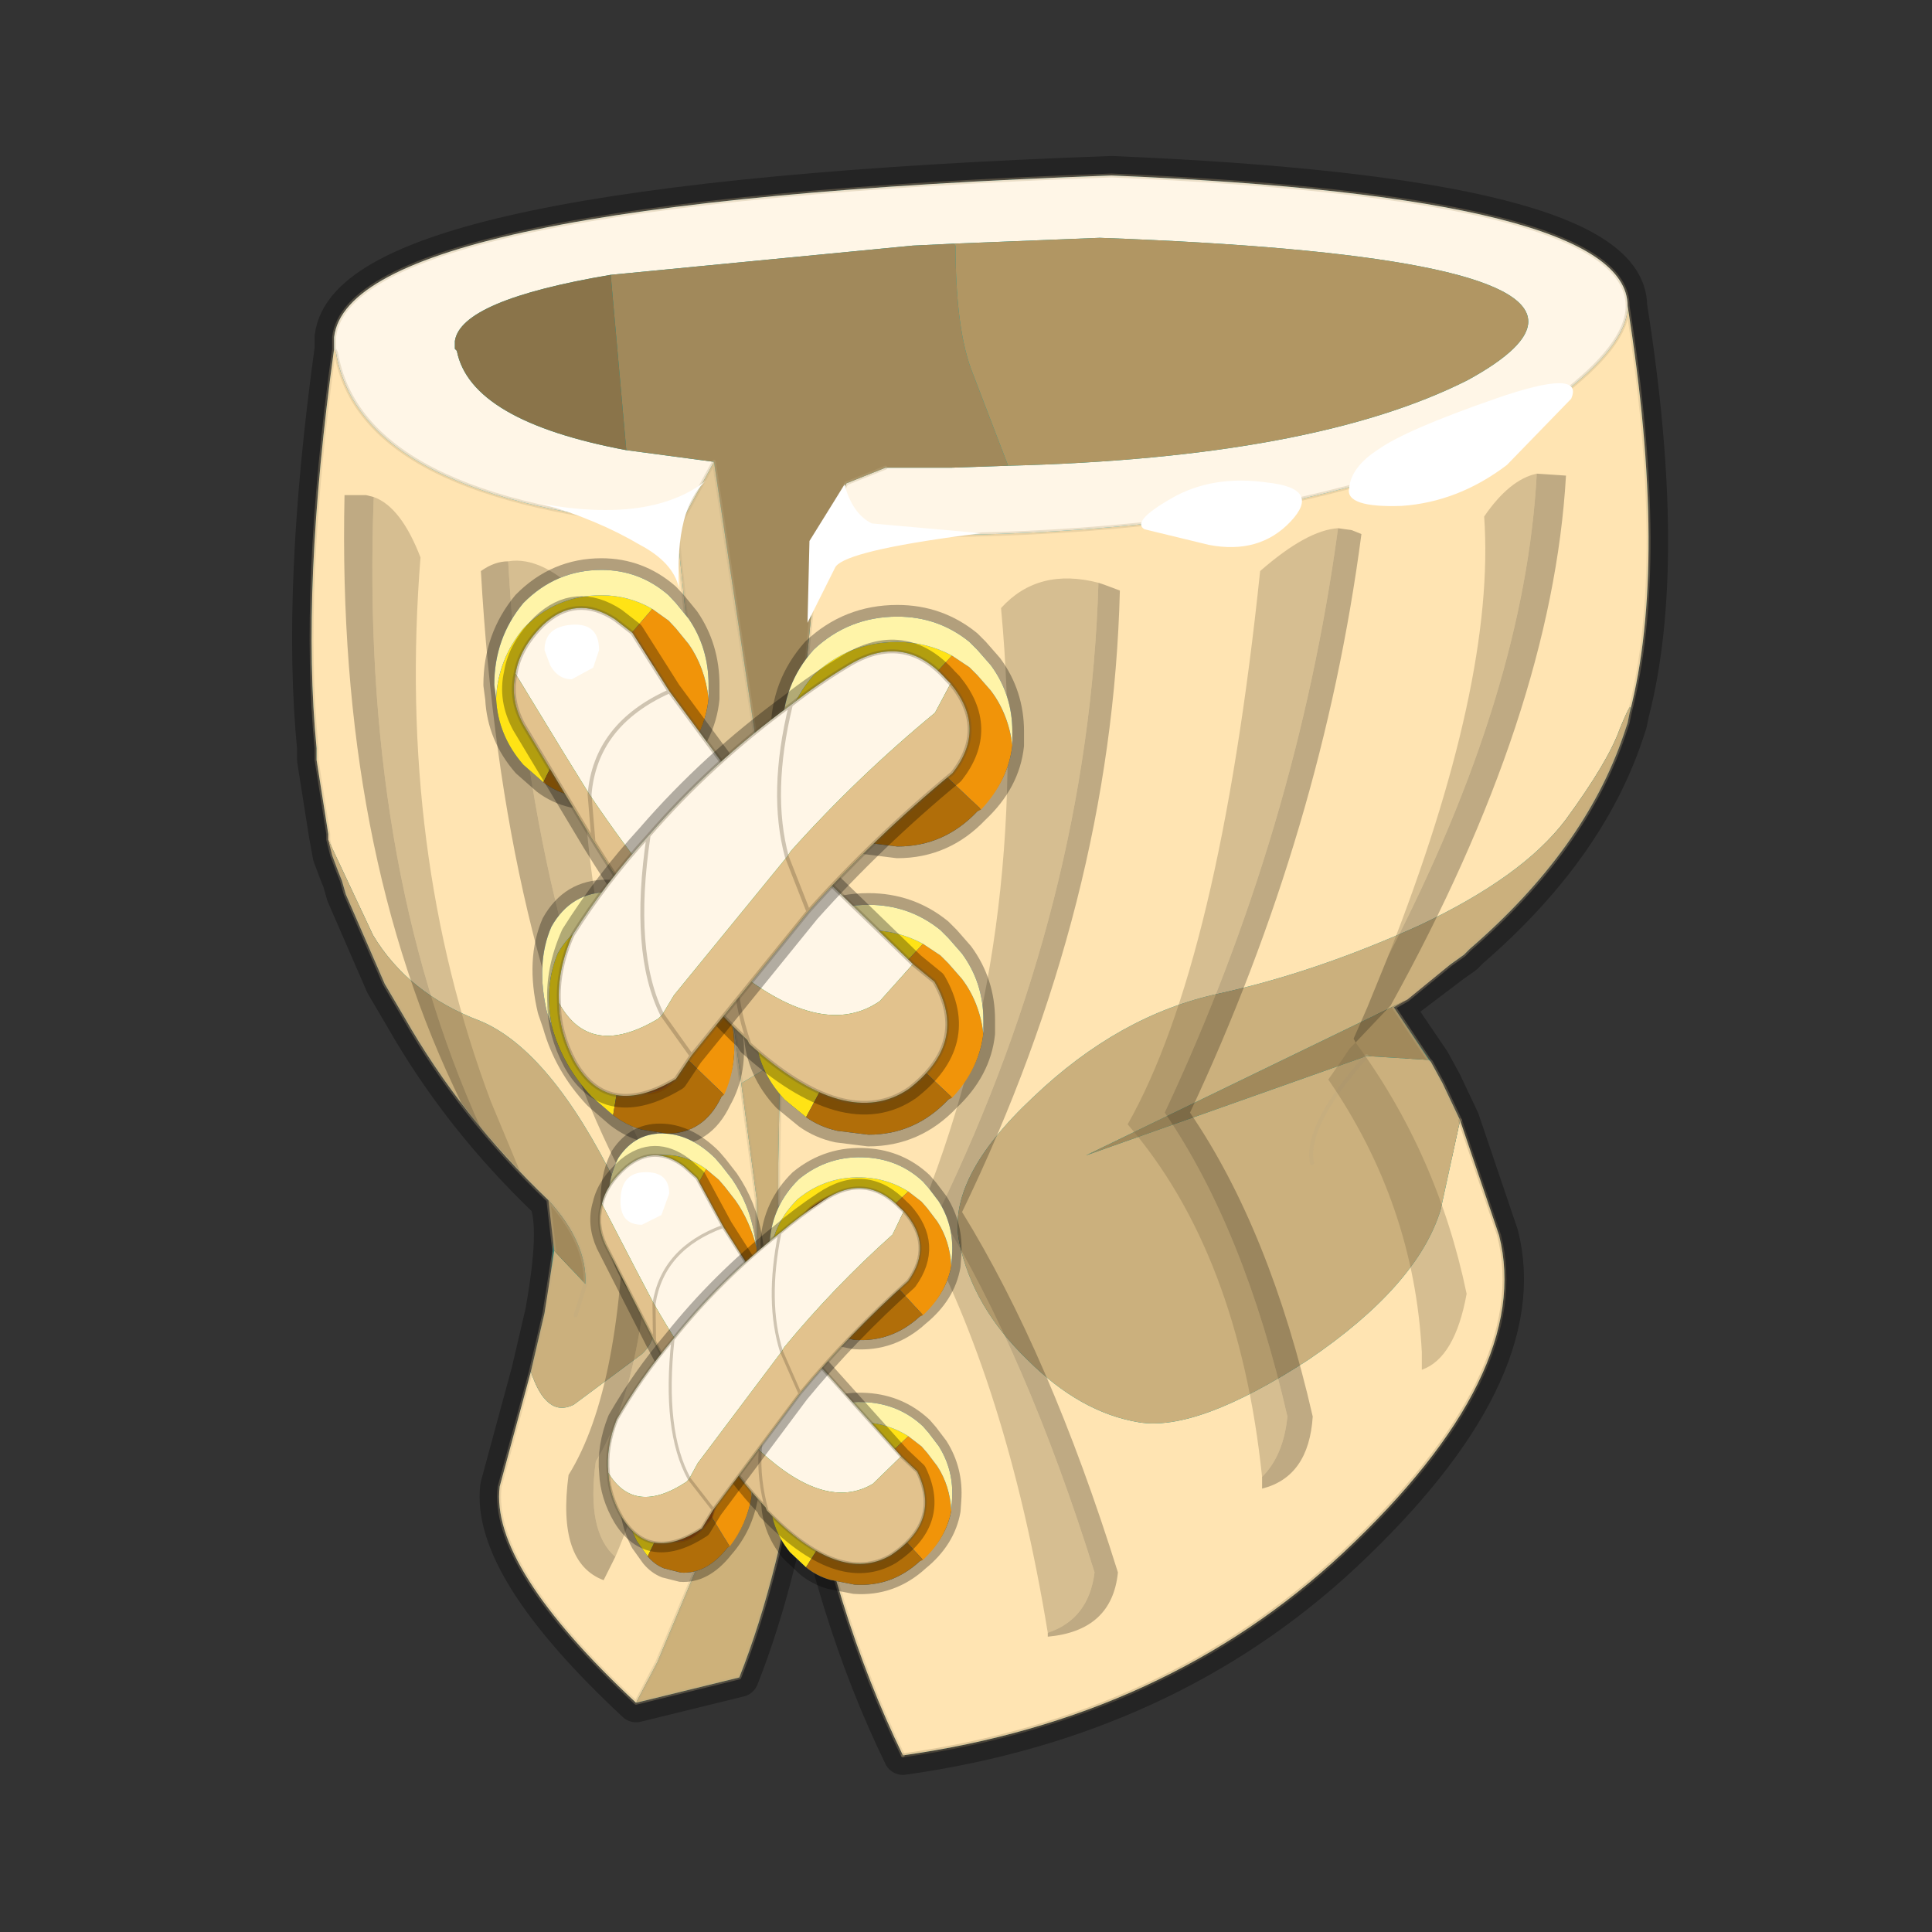 <?xml version="1.0" encoding="UTF-8" standalone="no"?>
<svg xmlns:xlink="http://www.w3.org/1999/xlink" height="600.0px" width="600.0px" xmlns="http://www.w3.org/2000/svg">
  <rect width="100%" height="100%" fill="#333333" stroke="none"/>
  <g transform="matrix(10.0, 0.0, 0.0, 10.0, 0.0, 0.0)">
    <use height="60.0" transform="matrix(1.0, 0.0, 0.0, 1.0, 0.0, 0.0)" width="60.0" xlink:href="#sprite0"/>
    <use height="41.55" transform="matrix(1.21, 0.0, 0.0, 1.21, 9.045, 4.845)" width="35.35" xlink:href="#sprite2"/>
    <use height="40.65" transform="matrix(1.21, 0.0, 0.0, 1.21, 9.589, 5.389)" width="34.45" xlink:href="#sprite3"/>
    <use height="30.0" transform="matrix(1.21, 0.0, 0.0, 1.21, 10.639, 14.589)" width="31.45" xlink:href="#sprite4"/>
    <use height="6.5" transform="matrix(1.21, 0.0, 0.0, 1.21, 23.937, 18.787)" width="6.5" xlink:href="#sprite5"/>
    <use height="6.5" transform="matrix(0.959, 0.0, 0.302, 1.272, 15.722, 27.319)" width="6.5" xlink:href="#sprite5"/>
    <use height="6.5" transform="matrix(0.761, 0.053, 0.169, 1.025, 18.171, 34.727)" width="6.5" xlink:href="#sprite5"/>
    <use height="6.5" transform="matrix(0.96, 0.067, -0.067, 0.96, 23.832, 35.442)" width="6.5" xlink:href="#sprite5"/>
    <use height="6.5" transform="matrix(0.667, 0.046, -0.089, 0.958, 19.527, 42.749)" width="6.5" xlink:href="#sprite5"/>
    <use height="6.5" transform="matrix(0.96, 0.067, -0.067, 0.96, 23.832, 43.042)" width="6.5" xlink:href="#sprite5"/>
    <use height="6.5" transform="matrix(1.128, 0.0, 0.0, 1.21, 15.012, 17.337)" width="6.5" xlink:href="#sprite5"/>
    <use height="6.5" transform="matrix(1.21, 0.0, 0.0, 1.21, 23.037, 27.737)" width="6.5" xlink:href="#sprite5"/>
    <use height="13.3" transform="matrix(0.96, 0.067, -0.067, 0.96, 18.492, 35.448)" width="11.75" xlink:href="#sprite6"/>
    <use height="12.05" transform="matrix(0.944, -0.038, 0.038, 0.944, 18.253, 36.926)" width="11.15" xlink:href="#sprite7"/>
    <use height="13.3" transform="matrix(1.21, 0.0, 0.0, 1.21, 15.587, 18.506)" width="11.75" xlink:href="#sprite6"/>
    <use height="12.05" transform="matrix(1.21, 0.0, 0.0, 1.21, 16.997, 19.837)" width="11.15" xlink:href="#sprite7"/>
    <use height="21.6" transform="matrix(1.21, 0.0, 0.0, 1.21, 16.85, 11.9)" width="26.45" xlink:href="#sprite8"/>
  </g>
  <defs>
    <g id="sprite0" transform="matrix(1.0, 0.0, 0.0, 1.0, 0.0, 0.0)">
      <use height="60.0" transform="matrix(1.0, 0.0, 0.0, 1.0, 0.0, 0.0)" width="60.0" xlink:href="#sprite1"/>
    </g>
    <g id="sprite1" transform="matrix(1.0, 0.0, 0.0, 1.0, 0.0, 0.0)">
      <use height="60.0" transform="matrix(1.0, 0.0, 0.0, 1.0, 0.0, 0.0)" width="60.0" xlink:href="#shape0"/>
    </g>
    <g id="shape0" transform="matrix(1.0, 0.0, 0.0, 1.0, 0.0, 0.0)">
      <path d="M60.0 60.0 L0.0 60.0 0.0 0.0 60.0 0.0 60.0 60.0" fill="#ffba2e" fill-opacity="0.0" fill-rule="evenodd" stroke="none"/>
    </g>
    <g id="sprite2" transform="matrix(1.0, 0.0, 0.0, 1.0, 0.5, 0.5)">
      <use height="41.55" transform="matrix(1.0, 0.0, 0.0, 1.0, -0.5, -0.5)" width="35.35" xlink:href="#shape1"/>
    </g>
    <g id="shape1" transform="matrix(1.0, 0.0, 0.0, 1.0, 0.5, 0.5)">
      <path d="M29.05 23.3 L29.5 24.25 30.5 27.2 Q31.4 30.75 26.5 35.35 21.95 39.6 15.2 40.55 13.4 36.85 12.6 32.15 12.05 35.9 11.0 38.55 L8.35 39.2 Q4.6 35.7 4.85 33.65 L5.65 30.7 6.0 29.2 Q6.4 27.0 6.1 26.3 3.85 24.15 2.4 21.6 L1.9 20.75 0.9 18.45 0.8 18.1 0.7 17.85 0.55 17.45 0.45 16.9 0.15 15.0 0.15 14.7 Q-0.25 10.6 0.6 4.45 L0.6 4.15 Q1.0 0.7 20.55 0.0 33.8 0.55 33.8 3.35 34.85 9.95 33.85 13.8 L33.8 14.05 33.75 14.2 33.7 14.35 Q32.7 17.3 29.75 19.85 L29.6 20.0 29.25 20.25 27.8 21.35 28.75 22.75 29.05 23.3" fill="#009999" fill-rule="evenodd" stroke="none"/>
      <path d="M29.05 23.3 L28.75 22.75 27.8 21.35 29.25 20.25 29.6 20.0 29.75 19.85 Q32.7 17.3 33.7 14.35 L33.75 14.2 33.8 14.05 33.85 13.8 Q34.85 9.95 33.8 3.35 33.8 0.55 20.55 0.0 1.0 0.7 0.6 4.15 L0.6 4.45 Q-0.25 10.6 0.15 14.7 L0.15 15.0 0.45 16.9 0.55 17.45 0.7 17.85 0.8 18.1 0.9 18.45 1.9 20.75 2.4 21.6 Q3.85 24.15 6.1 26.3 6.4 27.0 6.0 29.2 L5.65 30.7 4.85 33.65 Q4.6 35.7 8.35 39.2 L11.0 38.55 Q12.05 35.9 12.6 32.15 13.4 36.85 15.2 40.55 21.95 39.6 26.5 35.35 31.4 30.75 30.5 27.2 L29.5 24.25 29.05 23.3 Z" fill="none" stroke="#000000" stroke-linecap="round" stroke-linejoin="round" stroke-opacity="0.302" stroke-width="1.0"/>
    </g>
    <g id="sprite3" transform="matrix(1.0, 0.0, 0.0, 1.0, 0.05, 0.05)">
      <use height="40.65" transform="matrix(1.0, 0.0, 0.0, 1.0, -0.05, -0.05)" width="34.45" xlink:href="#shape2"/>
    </g>
    <g id="shape2" transform="matrix(1.0, 0.0, 0.0, 1.0, 0.05, 0.05)">
      <path d="M13.05 9.2 Q26.1 9.6 32.0 5.7 33.8 4.35 33.8 3.35 34.85 9.95 33.85 13.8 33.95 13.35 33.6 14.2 33.3 15.05 32.2 16.55 31.1 18.0 28.45 19.25 25.8 20.45 23.3 21.0 20.75 21.55 18.55 23.65 16.3 25.75 16.65 27.4 17.0 29.05 18.4 30.4 19.75 31.75 21.25 32.0 22.75 32.25 25.6 30.4 28.4 28.5 29.0 26.55 L29.5 24.25 30.5 27.2 Q31.4 30.75 26.5 35.35 21.95 39.6 15.2 40.55 13.4 36.85 12.6 32.15 L12.25 29.55 12.0 26.4 12.0 25.35 12.05 22.7 12.15 19.3 12.3 16.85 13.05 9.2 M0.6 4.45 L0.65 4.55 Q1.3 8.35 9.4 9.0 L9.4 9.1 Q10.15 16.45 11.05 23.3 L11.45 26.3 Q11.55 31.05 10.05 35.4 L8.9 38.15 8.35 39.2 Q4.6 35.7 4.85 33.65 L5.65 30.7 Q6.05 31.9 6.75 31.55 L8.5 30.25 Q9.5 29.35 7.85 25.9 6.15 22.45 4.35 21.7 2.5 21.0 1.6 19.5 L0.45 17.05 0.45 16.9 0.15 15.0 0.15 14.7 Q-0.25 10.6 0.6 4.45" fill="#ffe4b2" fill-rule="evenodd" stroke="none"/>
      <path d="M33.8 3.35 Q33.8 4.35 32.0 5.7 26.1 9.6 13.05 9.2 L13.75 7.9 14.75 7.5 16.45 7.5 17.9 7.45 Q25.75 7.25 29.7 5.25 31.25 4.4 31.25 3.75 31.25 2.0 20.25 1.6 L16.5 1.75 15.45 1.8 7.7 2.55 Q3.85 3.2 3.7 4.25 L3.7 4.45 3.75 4.5 Q4.1 6.3 8.1 7.05 L10.35 7.35 9.4 9.1 9.4 9.0 Q1.3 8.35 0.65 4.55 L0.6 4.45 0.6 4.15 Q1.0 0.7 20.55 0.0 33.8 0.55 33.8 3.35" fill="#fff6e7" fill-rule="evenodd" stroke="none"/>
      <path d="M29.5 24.25 L29.0 26.55 Q28.4 28.5 25.6 30.4 22.75 32.25 21.25 32.0 19.75 31.75 18.4 30.4 17.0 29.05 16.65 27.4 16.3 25.75 18.55 23.65 20.75 21.55 23.3 21.0 25.8 20.45 28.45 19.25 31.1 18.0 32.2 16.55 33.3 15.05 33.6 14.2 33.95 13.35 33.85 13.8 L33.8 14.05 33.75 14.2 33.7 14.35 Q32.7 17.3 29.75 19.85 L29.6 20.0 29.25 20.25 28.15 21.15 19.9 25.15 27.1 22.6 28.7 22.7 28.75 22.75 29.05 23.3 29.5 24.25 M25.7 25.35 Q25.5 24.4 27.1 22.6 25.5 24.4 25.7 25.35 M0.45 17.05 L1.6 19.5 Q2.5 21.0 4.35 21.7 6.15 22.45 7.85 25.9 9.5 29.35 8.5 30.25 L6.75 31.55 Q6.05 31.9 5.65 30.7 L6.0 29.2 6.25 27.6 7.05 28.45 Q7.1 27.4 6.1 26.3 3.85 24.15 2.4 21.6 L1.9 20.75 0.9 18.45 0.8 18.1 0.7 17.85 0.55 17.45 0.45 17.05 M6.8 29.25 L7.05 28.45 6.8 29.25" fill="#cbb07d" fill-rule="evenodd" stroke="none"/>
      <path d="M13.05 9.2 L12.3 16.85 12.15 19.3 10.35 7.35 8.1 7.05 7.7 2.55 15.45 1.8 16.5 1.75 16.55 1.8 Q16.55 4.0 17.0 5.1 L17.9 7.45 16.45 7.5 14.75 7.5 13.75 7.9 13.05 9.2 M28.7 22.7 L27.1 22.6 19.9 25.15 28.15 21.15 27.8 21.35 28.7 22.7 M6.1 26.3 Q7.1 27.4 7.05 28.45 L6.25 27.6 6.1 26.3" fill="#a1895b" fill-rule="evenodd" stroke="none"/>
      <path d="M12.15 19.3 L12.05 22.7 11.05 23.3 Q10.15 16.45 9.4 9.1 L10.35 7.35 12.15 19.3" fill="#e2c897" fill-rule="evenodd" stroke="none"/>
      <path d="M12.05 22.7 L12.0 25.35 12.0 26.4 12.25 29.55 12.6 32.15 Q12.05 35.9 11.0 38.55 L8.35 39.2 8.9 38.15 10.05 35.4 Q11.55 31.05 11.45 26.3 L11.05 23.3 12.05 22.7" fill="#cdb17a" fill-rule="evenodd" stroke="none"/>
      <path d="M8.1 7.05 Q4.1 6.3 3.75 4.5 L3.7 4.45 3.7 4.25 Q3.85 3.2 7.7 2.55 L8.1 7.05" fill="#8a744a" fill-rule="evenodd" stroke="none"/>
      <path d="M16.5 1.75 L20.25 1.6 Q31.25 2.0 31.25 3.75 31.25 4.4 29.7 5.25 25.75 7.25 17.9 7.45 L17.0 5.1 Q16.55 4.0 16.55 1.8 L16.5 1.75" fill="#b19663" fill-rule="evenodd" stroke="none"/>
      <path d="M33.8 3.35 Q33.8 4.35 32.0 5.7 26.1 9.6 13.05 9.2 L12.3 16.85 12.15 19.3 12.05 22.7 12.0 25.35 12.0 26.4 12.25 29.55 12.6 32.15 Q13.4 36.85 15.2 40.55 M33.85 13.8 Q34.85 9.95 33.8 3.35 33.8 0.55 20.55 0.0 1.0 0.7 0.6 4.15 L0.6 4.45 0.65 4.55 Q1.3 8.35 9.4 9.0 L9.4 9.1 10.35 7.35 12.15 19.3 M14.75 7.5 L13.75 7.9 13.05 9.2 M28.15 21.15 L29.25 20.25 29.6 20.0 29.75 19.85 Q32.7 17.3 33.7 14.35 L33.75 14.2 33.8 14.05 33.85 13.8 M29.5 24.25 L29.05 23.3 28.75 22.75 28.7 22.7 27.8 21.35 28.15 21.15 M27.1 22.6 Q25.5 24.4 25.7 25.35 M0.6 4.45 Q-0.25 10.6 0.15 14.7 L0.15 15.0 0.45 16.9 0.45 17.05 0.55 17.45 0.7 17.85 0.8 18.1 0.9 18.45 1.9 20.75 2.4 21.6 Q3.85 24.15 6.1 26.3 7.1 27.4 7.05 28.45 L6.8 29.25 M5.65 30.7 L4.85 33.65 Q4.6 35.7 8.35 39.2 L8.9 38.15 10.05 35.4 Q11.55 31.05 11.45 26.3 L11.05 23.3 Q10.15 16.45 9.4 9.1 M6.1 26.3 L6.25 27.6 6.0 29.2 5.65 30.7 M8.35 39.2 L11.0 38.55 Q12.05 35.9 12.6 32.15" fill="none" stroke="#bfaa83" stroke-linecap="round" stroke-linejoin="round" stroke-opacity="0.302" stroke-width="0.1"/>
      <path d="M15.2 40.55 Q21.95 39.6 26.5 35.35 31.4 30.75 30.5 27.2 L29.5 24.25" fill="none" stroke="#9a8661" stroke-linecap="round" stroke-linejoin="round" stroke-opacity="0.302" stroke-width="0.1"/>
    </g>
    <g id="sprite4" transform="matrix(1.0, 0.0, 0.0, 1.0, 0.05, 0.05)">
      <use height="30.0" transform="matrix(1.0, 0.0, 0.0, 1.0, -0.05, -0.05)" width="31.45" xlink:href="#shape3"/>
    </g>
    <g id="shape3" transform="matrix(1.0, 0.0, 0.0, 1.0, 0.05, 0.05)">
      <path d="M30.6 0.05 L31.35 0.1 Q31.0 6.2 26.85 13.7 L25.95 14.65 25.9 14.55 26.25 13.75 26.8 12.4 Q30.3 5.65 30.6 0.05 M25.5 1.45 L25.85 1.5 26.1 1.6 Q25.1 9.2 21.7 16.45 23.75 19.45 24.85 24.25 24.75 25.8 23.55 26.1 L23.55 26.0 23.55 25.8 Q24.1 25.25 24.2 24.25 23.1 19.45 21.05 16.45 24.45 9.2 25.5 1.45 M19.35 2.85 L19.5 2.9 19.9 3.05 Q19.7 11.05 15.85 19.0 18.1 22.65 19.85 28.25 19.7 29.75 18.05 29.9 L18.05 29.8 Q19.1 29.45 19.25 28.25 17.5 22.65 15.25 19.0 19.1 11.05 19.35 2.85 M6.95 27.85 L6.65 28.45 Q5.45 28.0 5.75 25.75 7.15 23.5 7.2 18.2 4.05 12.2 3.5 2.55 3.85 2.3 4.2 2.3 4.75 11.85 7.9 17.85 7.85 23.15 6.45 25.4 6.2 27.2 6.95 27.85 M3.5 16.85 L3.0 16.2 Q-0.2 9.7 0.0 0.6 L0.55 0.6 0.75 0.65 Q0.4 10.0 3.5 16.85" fill="#2d271a" fill-opacity="0.302" fill-rule="evenodd" stroke="none"/>
      <path d="M25.95 14.65 Q28.05 17.5 28.8 21.1 28.5 22.75 27.65 23.05 L27.65 22.6 Q27.45 18.8 25.25 15.6 L25.6 15.1 25.8 14.8 25.95 14.65 M26.8 12.4 Q29.55 5.4 29.25 1.15 29.9 0.2 30.6 0.05 30.3 5.65 26.8 12.4 M23.55 25.8 Q22.95 20.05 20.1 16.75 22.45 12.6 23.5 2.55 24.7 1.5 25.5 1.45 24.45 9.2 21.05 16.45 23.1 19.45 24.2 24.25 24.1 25.25 23.55 25.8 M27.65 22.6 L28.2 21.2 Q27.45 17.8 25.6 15.1 27.45 17.8 28.2 21.2 L27.65 22.6 M18.05 29.8 Q17.0 23.4 14.7 19.2 17.65 12.05 16.85 3.5 17.8 2.45 19.35 2.85 19.1 11.05 15.25 19.0 17.5 22.65 19.25 28.25 19.1 29.45 18.05 29.8 M4.2 2.3 Q5.1 2.15 6.2 3.3 5.55 11.25 8.45 18.05 8.5 24.3 6.95 27.85 6.2 27.2 6.45 25.4 7.85 23.15 7.9 17.85 4.75 11.85 4.2 2.3 M0.75 0.65 Q1.45 0.9 1.95 2.2 1.35 9.75 3.75 16.15 L4.5 17.95 3.95 17.35 3.5 16.85 Q0.4 10.0 0.75 0.65" fill="#796847" fill-opacity="0.302" fill-rule="evenodd" stroke="none"/>
      <path d="M30.6 0.05 L31.35 0.1 Q31.0 6.2 26.85 13.7 L25.95 14.65 Q28.05 17.5 28.8 21.1 28.5 22.75 27.65 23.05 L27.65 22.6 Q27.45 18.8 25.25 15.6 L25.6 15.1 25.8 14.8 25.9 14.55 26.25 13.75 26.8 12.4 Q29.55 5.4 29.25 1.15 29.9 0.2 30.6 0.05 30.3 5.65 26.8 12.4 M25.5 1.45 L25.85 1.5 26.1 1.6 Q25.1 9.2 21.7 16.45 23.75 19.45 24.85 24.25 24.75 25.8 23.55 26.1 L23.55 26.0 23.55 25.8 Q22.95 20.05 20.1 16.75 22.45 12.6 23.5 2.55 24.7 1.5 25.5 1.45 24.45 9.2 21.05 16.45 23.1 19.45 24.2 24.25 24.1 25.25 23.55 25.8 M25.9 14.55 L25.95 14.65 25.8 14.8 M25.6 15.1 Q27.45 17.8 28.2 21.2 L27.65 22.6 M18.05 29.8 Q17.0 23.4 14.7 19.2 17.65 12.05 16.85 3.5 17.8 2.45 19.35 2.85 L19.5 2.9 19.9 3.05 Q19.7 11.05 15.85 19.0 18.1 22.65 19.85 28.25 19.7 29.75 18.05 29.9 L18.05 29.8 Q19.1 29.45 19.25 28.25 17.5 22.65 15.25 19.0 19.1 11.05 19.35 2.85 M6.95 27.85 L6.65 28.45 Q5.45 28.0 5.75 25.75 7.15 23.5 7.2 18.2 4.05 12.2 3.5 2.55 3.85 2.3 4.2 2.3 5.1 2.15 6.2 3.3 5.55 11.25 8.45 18.05 8.5 24.3 6.95 27.85 6.2 27.2 6.45 25.4 7.85 23.15 7.9 17.85 4.75 11.85 4.2 2.3 M3.5 16.85 L3.0 16.2 Q-0.2 9.7 0.0 0.6 L0.55 0.6 0.75 0.65 Q1.45 0.9 1.95 2.2 1.35 9.75 3.75 16.15 L4.5 17.95 3.95 17.35 3.5 16.85 Q0.4 10.0 0.75 0.65" fill="none" stroke="#ff0033" stroke-linecap="round" stroke-linejoin="round" stroke-opacity="0.0" stroke-width="0.1"/>
    </g>
    <g id="sprite5" transform="matrix(1.0, 0.0, 0.0, 1.0, 0.3, 0.3)">
      <use height="6.5" transform="matrix(1.0, 0.0, 0.0, 1.0, -0.3, -0.3)" width="6.5" xlink:href="#shape4"/>
    </g>
    <g id="shape4" transform="matrix(1.0, 0.0, 0.0, 1.0, 0.3, 0.3)">
      <path d="M5.9 2.95 L5.9 3.3 Q5.8 4.25 5.0 5.0 4.15 5.9 2.95 5.9 L2.15 5.8 Q1.7 5.7 1.35 5.45 L0.8 5.0 Q0.1 4.25 0.05 3.3 L0.0 2.95 Q0.0 1.75 0.8 0.85 1.7 0.0 2.95 0.0 4.0 0.0 4.8 0.65 L5.0 0.85 5.35 1.25 Q5.9 2.0 5.9 2.95" fill="#0066cc" fill-rule="evenodd" stroke="none"/>
      <path d="M5.9 2.95 Q5.9 2.0 5.35 1.25 L5.0 0.85 4.8 0.65 Q4.0 0.0 2.95 0.0 1.7 0.0 0.8 0.85 0.0 1.75 0.0 2.95 L0.05 3.3 Q0.1 4.25 0.8 5.0 L1.35 5.45 Q1.7 5.7 2.15 5.8 L2.95 5.9 Q4.15 5.9 5.0 5.0 5.8 4.25 5.9 3.3 L5.9 2.95 Z" fill="none" stroke="#000000" stroke-linecap="round" stroke-linejoin="round" stroke-opacity="0.302" stroke-width="0.6"/>
      <path d="M3.75 1.65 L3.85 1.75 4.35 2.45 4.45 3.1 4.15 4.05 3.85 4.35 Q3.35 4.85 2.65 4.9 L2.55 4.9 1.75 4.7 1.25 4.35 Q0.75 3.8 0.75 3.1 0.75 2.3 1.25 1.75 1.85 1.2 2.55 1.2 3.25 1.2 3.75 1.65" fill="#a24500" fill-rule="evenodd" stroke="none"/>
      <path d="M4.35 1.0 L3.75 1.65 Q3.25 1.2 2.55 1.2 1.85 1.2 1.25 1.75 0.75 2.3 0.75 3.1 0.75 3.8 1.25 4.35 L1.75 4.7 1.35 5.45 0.8 5.0 Q0.1 4.25 0.05 3.3 0.1 2.3 0.8 1.5 1.7 0.65 2.95 0.65 3.7 0.65 4.35 1.0" fill="#ffe315" fill-rule="evenodd" stroke="none"/>
      <path d="M5.9 3.3 Q5.8 4.2 5.1 4.95 L4.15 4.05 4.45 3.1 4.35 2.45 3.85 1.75 3.75 1.65 4.35 1.0 4.8 1.3 5.0 1.5 5.35 1.9 Q5.8 2.5 5.9 3.3" fill="#f19409" fill-rule="evenodd" stroke="none"/>
      <path d="M5.9 3.3 Q5.8 2.5 5.35 1.9 L5.0 1.5 4.8 1.3 4.35 1.0 Q3.7 0.65 2.95 0.65 1.7 0.65 0.8 1.5 0.1 2.3 0.05 3.3 L0.0 2.95 Q0.0 1.75 0.8 0.85 1.7 0.0 2.95 0.0 4.0 0.0 4.8 0.65 L5.0 0.85 5.35 1.25 Q5.9 2.0 5.9 2.95 L5.9 3.3" fill="#fff4a8" fill-rule="evenodd" stroke="none"/>
      <path d="M4.15 4.05 L5.1 4.95 5.0 5.0 Q4.15 5.9 2.95 5.9 L2.15 5.8 Q1.7 5.7 1.35 5.45 L1.75 4.7 2.55 4.9 2.65 4.9 Q3.35 4.85 3.85 4.35 L4.15 4.05" fill="#b16e09" fill-rule="evenodd" stroke="none"/>
      <path d="M3.75 1.65 L3.85 1.75 4.35 2.45 4.45 3.1 4.15 4.05 3.85 4.35 Q3.35 4.85 2.65 4.9 M1.75 4.7 L1.25 4.35 Q0.75 3.8 0.75 3.1 0.75 2.3 1.25 1.75 1.85 1.2 2.55 1.2 3.25 1.2 3.75 1.65 M2.55 4.9 L1.75 4.7" fill="none" stroke="#a24500" stroke-linecap="round" stroke-linejoin="round" stroke-opacity="0.302" stroke-width="0.1"/>
    </g>
    <g id="sprite6" transform="matrix(1.0, 0.0, 0.0, 1.0, 0.3, 0.45)">
      <use height="13.3" transform="matrix(1.0, 0.0, 0.0, 1.0, -0.3, -0.45)" width="11.75" xlink:href="#shape5"/>
    </g>
    <g id="shape5" transform="matrix(1.0, 0.0, 0.0, 1.0, 0.3, 0.45)">
      <path d="M10.8 9.45 Q11.7 11.0 10.15 12.2 8.55 13.3 6.05 11.05 L6.0 10.95 Q4.15 9.25 2.05 5.85 L0.25 2.85 Q-0.1 2.2 0.05 1.55 0.15 0.9 0.75 0.3 1.6 -0.5 2.6 0.15 L3.05 0.5 4.0 2.0 5.7 4.3 7.0 5.85 10.25 9.0 10.8 9.45" fill="#009933" fill-rule="evenodd" stroke="none"/>
      <path d="M10.8 9.45 L10.25 9.0 7.0 5.85 5.7 4.3 4.0 2.0 3.05 0.5 2.6 0.15 Q1.6 -0.5 0.75 0.3 0.15 0.9 0.05 1.55 -0.1 2.2 0.25 2.85 L2.05 5.85 Q4.15 9.25 6.0 10.95 L6.05 11.05 Q8.55 13.3 10.15 12.2 11.7 11.0 10.8 9.45 Z" fill="none" stroke="#000000" stroke-linecap="round" stroke-linejoin="round" stroke-opacity="0.302" stroke-width="0.6"/>
      <path d="M10.25 9.0 L9.4 9.95 Q7.95 10.95 5.7 9.15 L5.3 8.8 5.25 8.7 Q3.7 7.25 1.95 4.65 2.1 2.85 4.0 2.0 L5.7 4.3 7.0 5.85 10.25 9.0 M0.05 1.55 Q0.15 0.9 0.75 0.3 1.6 -0.5 2.6 0.15 L3.05 0.5 4.0 2.0 Q2.1 2.85 1.95 4.65 L1.3 3.6 0.05 1.55 M7.0 5.85 Q5.65 7.3 5.7 9.15 5.65 7.3 7.0 5.85" fill="#fff6e7" fill-rule="evenodd" stroke="none"/>
      <path d="M10.25 9.0 L10.8 9.45 Q11.7 11.0 10.15 12.2 8.55 13.3 6.05 11.05 5.7 10.05 5.7 9.15 5.7 10.05 6.05 11.05 L6.0 10.95 Q4.15 9.25 2.05 5.85 L0.25 2.85 Q-0.1 2.2 0.05 1.55 L1.3 3.6 1.95 4.65 2.05 5.85 1.95 4.65 Q3.7 7.25 5.25 8.7 L5.3 8.8 5.7 9.15 Q7.95 10.95 9.4 9.95 L10.25 9.0" fill="#e2c28d" fill-rule="evenodd" stroke="none"/>
      <path d="M6.05 11.05 Q8.55 13.3 10.15 12.2 11.7 11.0 10.8 9.45 L10.25 9.0 M5.7 9.15 Q5.7 10.05 6.05 11.05 L6.0 10.95 Q4.15 9.25 2.05 5.85 L0.25 2.85 Q-0.1 2.2 0.05 1.55 0.15 0.9 0.75 0.3 1.6 -0.5 2.6 0.15 L3.05 0.5 4.0 2.0 5.7 4.3 7.0 5.85 10.25 9.0 M1.95 4.65 Q2.1 2.85 4.0 2.0 M2.05 5.85 L1.95 4.65 M5.7 9.15 Q5.65 7.3 7.0 5.85" fill="none" stroke="#625136" stroke-linecap="round" stroke-linejoin="round" stroke-opacity="0.302" stroke-width="0.1"/>
    </g>
    <g id="sprite7" transform="matrix(1.0, 0.0, 0.0, 1.0, 0.25, 0.3)">
      <use height="12.05" transform="matrix(1.0, 0.0, 0.0, 1.0, -0.25, -0.3)" width="11.15" xlink:href="#shape6"/>
    </g>
    <g id="shape6" transform="matrix(1.0, 0.0, 0.0, 1.0, 0.25, 0.3)">
      <path d="M10.0 0.75 L10.1 0.85 Q11.05 2.0 10.15 3.15 8.15 4.8 6.45 6.7 L3.45 10.4 3.05 11.0 Q1.3 12.05 0.45 10.55 0.05 9.8 0.05 9.05 0.0 8.2 0.4 7.3 1.25 5.95 2.35 4.75 3.95 2.9 6.0 1.4 6.7 0.85 7.45 0.4 8.9 -0.5 10.0 0.75" fill="#009933" fill-rule="evenodd" stroke="none"/>
      <path d="M10.0 0.75 L10.1 0.85 Q11.05 2.0 10.15 3.15 8.15 4.8 6.45 6.7 L3.45 10.4 3.05 11.0 Q1.3 12.05 0.45 10.55 0.05 9.8 0.05 9.05 0.0 8.2 0.4 7.3 1.25 5.95 2.35 4.75 3.95 2.9 6.0 1.4 6.7 0.85 7.45 0.4 8.9 -0.5 10.0 0.75 Z" fill="none" stroke="#000000" stroke-linecap="round" stroke-linejoin="round" stroke-opacity="0.302" stroke-width="0.6"/>
      <path d="M5.9 5.3 Q5.45 3.65 6.0 1.4 5.45 3.65 5.9 5.3 L3.0 8.85 2.7 9.35 Q1.9 7.75 2.35 4.75 1.9 7.75 2.7 9.35 L2.6 9.45 Q0.85 10.5 0.05 9.05 0.0 8.2 0.4 7.3 1.25 5.95 2.35 4.75 3.95 2.9 6.0 1.4 6.7 0.85 7.45 0.4 8.9 -0.5 10.0 0.75 L10.1 0.85 9.7 1.6 Q7.7 3.25 6.0 5.15 L5.9 5.3" fill="#fff6e7" fill-rule="evenodd" stroke="none"/>
      <path d="M5.9 5.3 L6.0 5.15 Q7.7 3.25 9.7 1.6 L10.1 0.85 Q11.05 2.0 10.15 3.15 8.15 4.8 6.45 6.7 L5.9 5.3 6.45 6.7 3.45 10.4 3.05 11.0 Q1.3 12.05 0.45 10.55 0.05 9.8 0.05 9.05 0.85 10.5 2.6 9.45 L2.7 9.35 3.0 8.85 5.9 5.3 M3.45 10.4 L2.7 9.35 3.45 10.4" fill="#e2c28d" fill-rule="evenodd" stroke="none"/>
      <path d="M6.0 1.4 Q5.45 3.65 5.9 5.3 L6.45 6.7 Q8.15 4.8 10.15 3.15 11.05 2.0 10.1 0.85 L10.0 0.75 Q8.9 -0.5 7.45 0.4 6.7 0.85 6.0 1.4 3.95 2.9 2.35 4.75 1.9 7.75 2.7 9.35 L3.45 10.4 6.45 6.7 M0.05 9.05 Q0.0 8.2 0.4 7.3 1.25 5.95 2.35 4.75 M3.45 10.4 L3.05 11.0 Q1.3 12.05 0.45 10.55 0.05 9.8 0.05 9.05" fill="none" stroke="#625136" stroke-linecap="round" stroke-linejoin="round" stroke-opacity="0.302" stroke-width="0.1"/>
    </g>
    <g id="sprite8" transform="matrix(1.0, 0.0, 0.0, 1.0, 0.0, 0.0)">
      <use height="21.6" transform="matrix(1.0, 0.0, 0.0, 1.0, 0.0, 0.0)" width="26.45" xlink:href="#shape7"/>
    </g>
    <g id="shape7" transform="matrix(1.0, 0.0, 0.0, 1.0, 0.0, 0.0)">
      <path d="M22.05 3.15 Q20.6 3.2 20.7 2.7 20.75 2.15 21.45 1.7 22.15 1.2 24.45 0.4 26.75 -0.4 26.4 0.4 L24.75 2.1 Q23.5 3.05 22.05 3.15 M19.2 3.55 Q18.4 4.4 17.1 4.15 L15.45 3.75 Q15.1 3.55 16.15 2.95 17.2 2.35 18.6 2.55 20.0 2.7 19.2 3.55 M10.5 3.95 Q7.65 4.35 7.5 4.75 L6.8 6.15 6.85 4.05 7.75 2.6 Q7.95 3.35 8.45 3.6 L11.25 3.85 10.5 3.95 M0.0 3.1 Q2.8 3.6 4.2 2.5 3.4 3.2 3.5 5.25 3.35 4.6 2.5 4.15 1.4 3.5 0.0 3.1 M1.45 6.85 L1.3 7.3 0.75 7.6 Q0.4 7.6 0.2 7.25 L0.05 6.85 Q0.05 6.25 0.75 6.2 1.45 6.15 1.45 6.85 M3.25 20.8 L3.05 21.35 2.55 21.6 Q2.0 21.6 2.0 21.0 2.0 20.25 2.65 20.25 3.25 20.25 3.25 20.8" fill="#ffffff" fill-rule="evenodd" stroke="none"/>
    </g>
  </defs>
</svg>
